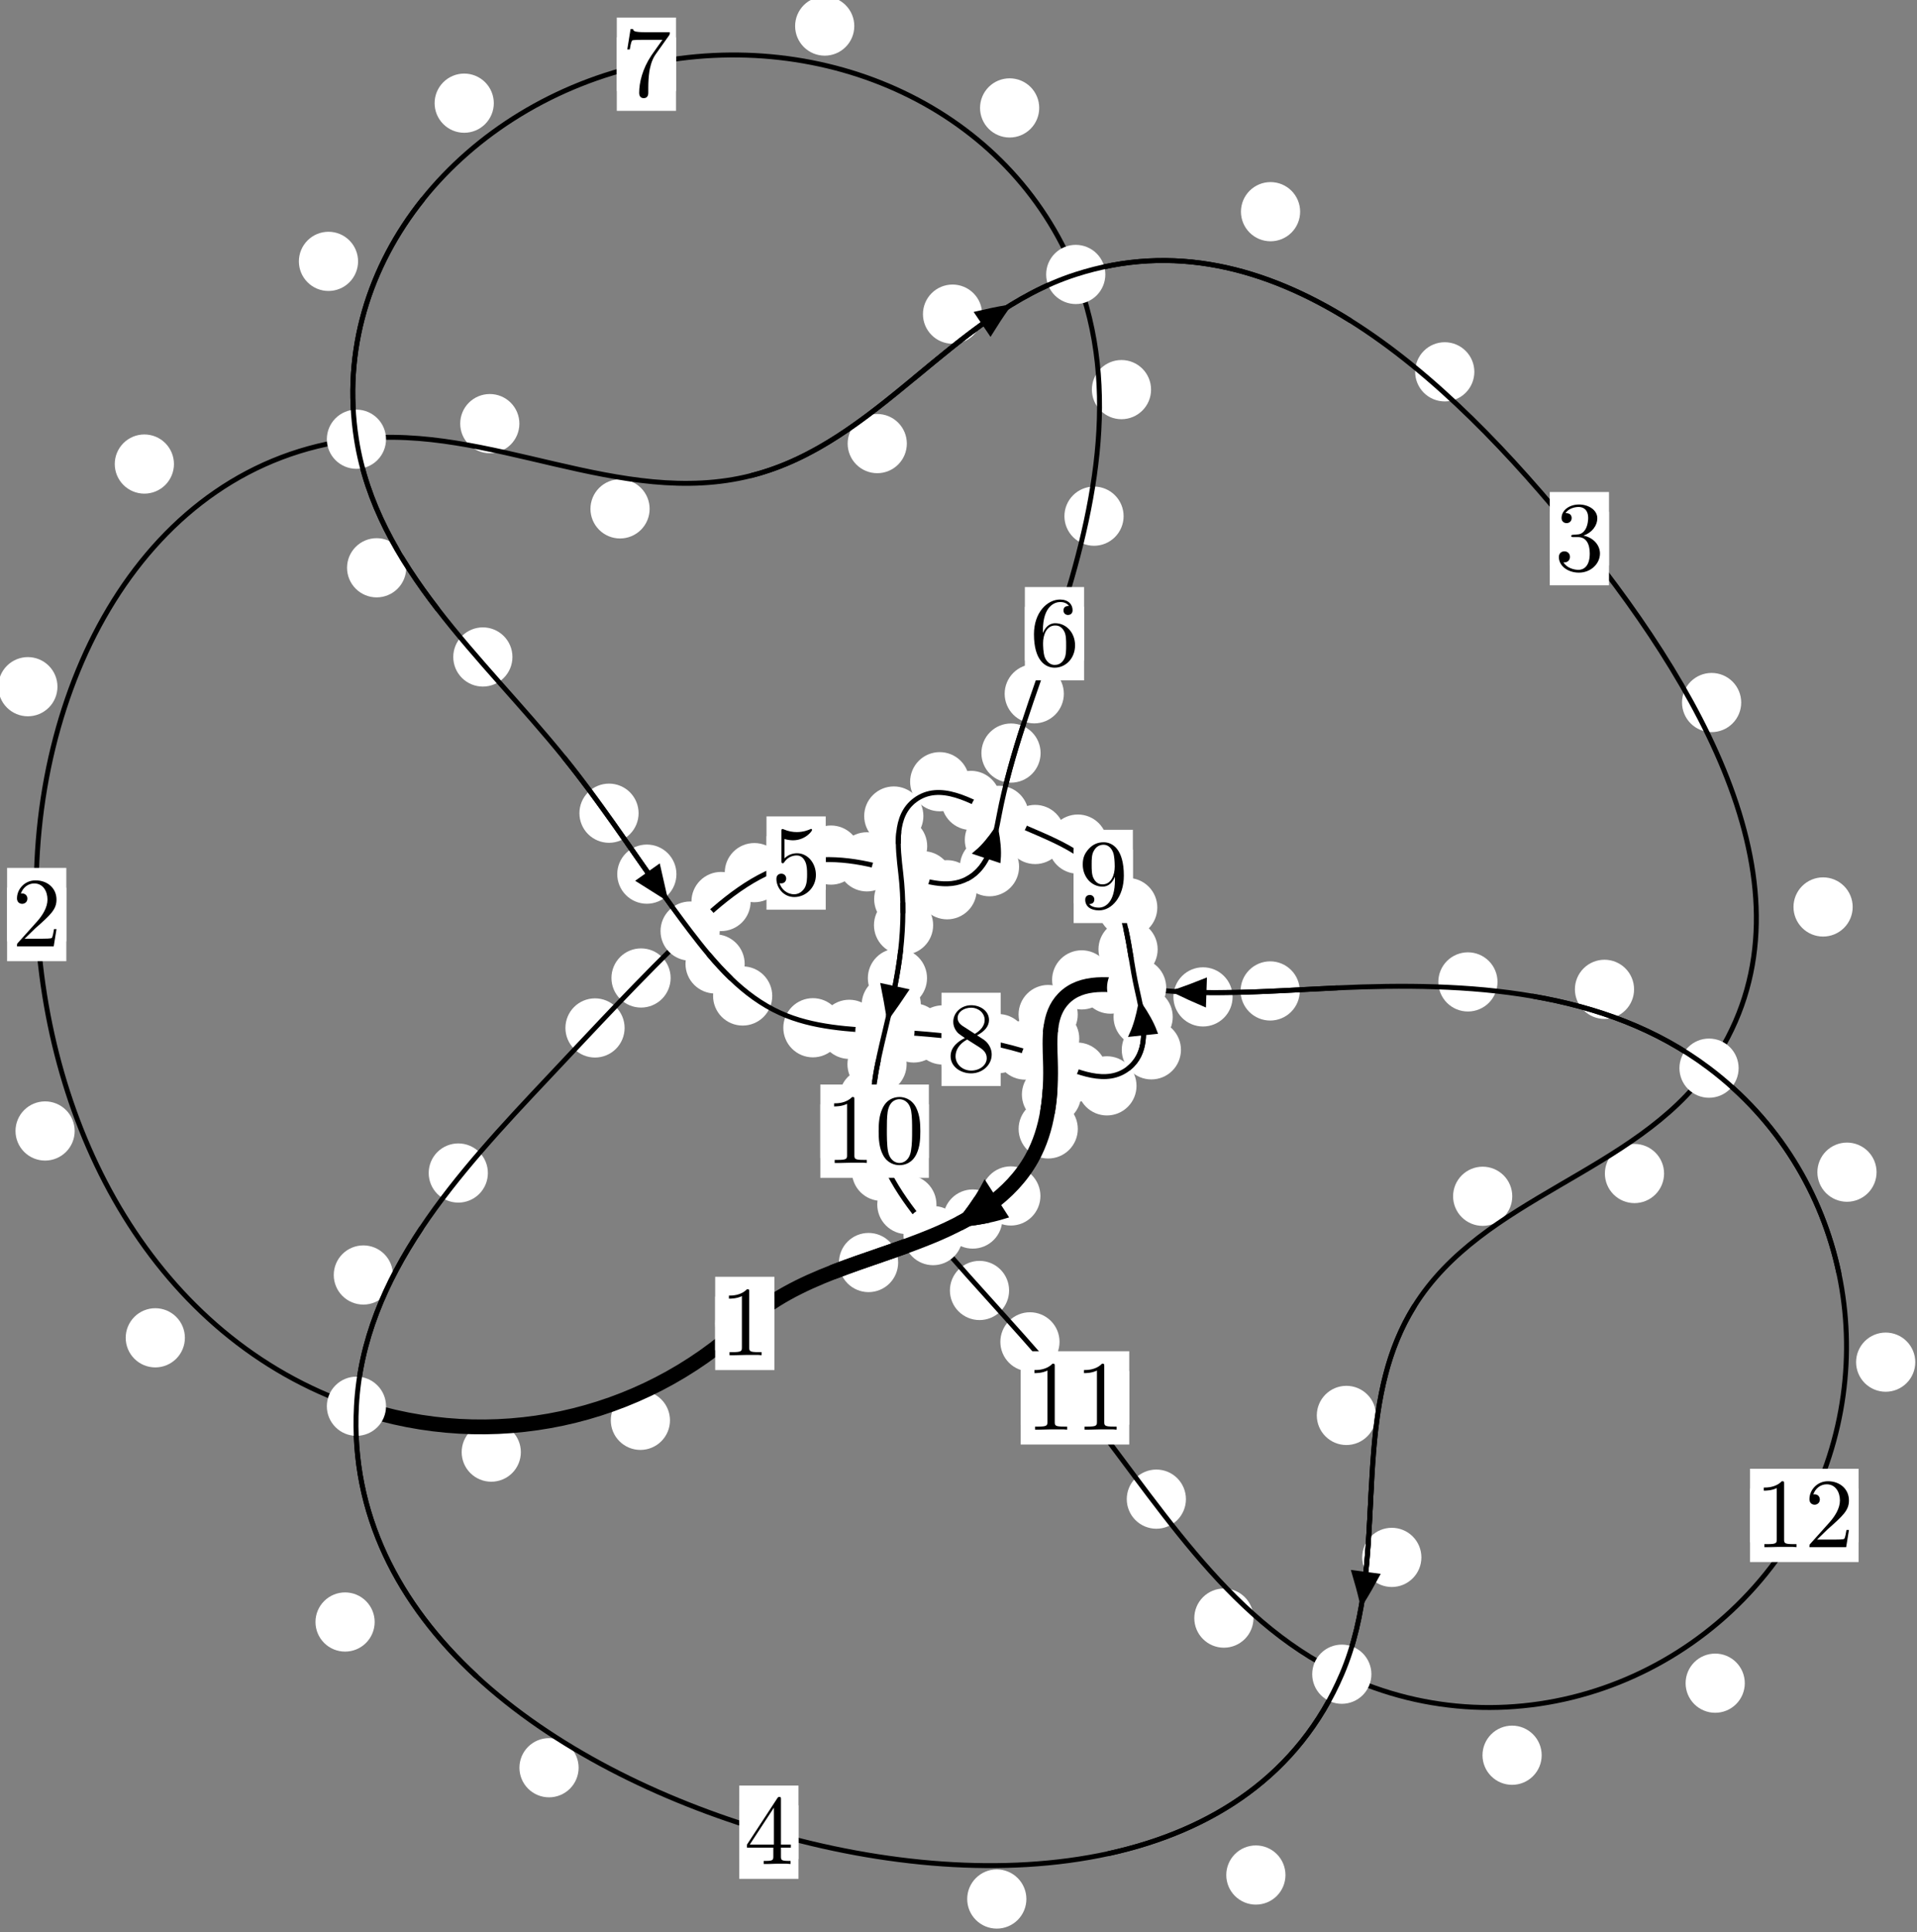 <?xml version="1.0"?>
<!-- Created by MetaPost 1.999 on 2021.07.06:0008 -->
<svg version="1.1" xmlns="http://www.w3.org/2000/svg" xmlns:xlink="http://www.w3.org/1999/xlink" width="193.617" height="195.103" viewBox="0 0 193.617 195.103">
<rect x="0" y="0" width="193.617" height="195.103" fill="#808080" stroke="none"/>
<!-- Original BoundingBox: -36.174240 -52.746887 157.442612 142.356552 -->
  <defs>
    <g transform="scale(0.01,0.01)" id="GLYPHcmr10_48">
      <path style="fill-rule: evenodd;" d="M460 -320C460 -400,455 -480,420 -554C374 -650,292 -666,250 -666C190 -666,117 -640,76 -547C44 -478,39 -400,39 -320C39 -245,43 -155,84 -79C127 2,200 22,249 22C303 22,379 1,423 -94C455 -163,460 -241,460 -320M249 -0C210 -0,151 -25,133 -121C122 -181,122 -273,122 -332C122 -396,122 -462,130 -516C149 -635,224 -644,249 -644C282 -644,348 -626,367 -527C377 -471,377 -395,377 -332C377 -257,377 -189,366 -125C351 -30,294 -0,249 -0"></path>
    </g>
    <g transform="scale(0.01,0.01)" id="GLYPHcmr10_49">
      <path style="fill-rule: evenodd;" d="M294 -640C294 -664,294 -666,271 -666C209 -602,121 -602,89 -602L89 -571C109 -571,168 -571,220 -597L220 -79C220 -43,217 -31,127 -31L95 -31L95 -0L257 -0L130 -3L217 -3L257 -3L297 -3L384 -3L419 -0L419 -31L387 -31C297 -31,294 -42,294 -79"></path>
    </g>
    <g transform="scale(0.01,0.01)" id="GLYPHcmr10_50">
      <path style="fill-rule: evenodd;" d="M127 -77L233 -180C389 -318,449 -372,449 -472C449 -586,359 -666,237 -666C124 -666,50 -574,50 -485C50 -429,100 -429,103 -429C120 -429,155 -441,155 -482C155 -508,137 -534,102 -534C94 -534,92 -534,89 -533C112 -598,166 -635,224 -635C315 -635,358 -554,358 -472C358 -392,308 -313,253 -251L61 -37C50 -26,50 -24,50 -0L421 -0L449 -174L424 -174C419 -144,412 -100,402 -85C395 -77,329 -77,307 -77"></path>
    </g>
    <g transform="scale(0.01,0.01)" id="GLYPHcmr10_51">
      <path style="fill-rule: evenodd;" d="M290 -352C372 -379,430 -449,430 -528C430 -610,342 -666,246 -666C145 -666,69 -606,69 -530C69 -497,91 -478,120 -478C151 -478,171 -500,171 -529C171 -579,124 -579,109 -579C140 -628,206 -641,242 -641C283 -641,338 -619,338 -529C338 -517,336 -459,310 -415C280 -367,246 -364,221 -363C213 -362,189 -360,182 -360C174 -359,167 -358,167 -348C167 -337,174 -337,191 -337L235 -337C317 -337,354 -269,354 -171C354 -35,285 -6,241 -6C198 -6,123 -23,88 -82C123 -77,154 -99,154 -137C154 -173,127 -193,98 -193C74 -193,42 -179,42 -135C42 -44,135 22,244 22C366 22,457 -69,457 -171C457 -253,394 -331,290 -352"></path>
    </g>
    <g transform="scale(0.01,0.01)" id="GLYPHcmr10_52">
      <path style="fill-rule: evenodd;" d="M294 -165L294 -78C294 -42,292 -31,218 -31L197 -31L197 -0L332 -0L238 -3L290 -3L332 -3L374 -3L427 -3L468 -0L468 -31L447 -31C373 -31,371 -42,371 -78L371 -165L471 -165L471 -196L371 -196L371 -651C371 -671,371 -677,355 -677C346 -677,343 -677,335 -665L28 -196L28 -165M300 -196L56 -196L300 -569"></path>
    </g>
    <g transform="scale(0.01,0.01)" id="GLYPHcmr10_53">
      <path style="fill-rule: evenodd;" d="M449 -201C449 -320,367 -420,259 -420C211 -420,168 -404,132 -369L132 -564C152 -558,185 -551,217 -551C340 -551,410 -642,410 -655C410 -661,407 -666,400 -666C399 -666,397 -666,392 -663C372 -654,323 -634,256 -634C216 -634,170 -641,123 -662C115 -665,113 -665,111 -665C101 -665,101 -657,101 -641L101 -345C101 -327,101 -319,115 -319C122 -319,124 -322,128 -328C139 -344,176 -398,257 -398C309 -398,334 -352,342 -334C358 -297,360 -258,360 -208C360 -173,360 -113,336 -71C312 -32,275 -6,229 -6C156 -6,99 -59,82 -118C85 -117,88 -116,99 -116C132 -116,149 -141,149 -165C149 -189,132 -214,99 -214C85 -214,50 -207,50 -161C50 -75,119 22,231 22C347 22,449 -74,449 -201"></path>
    </g>
    <g transform="scale(0.01,0.01)" id="GLYPHcmr10_54">
      <path style="fill-rule: evenodd;" d="M132 -328L132 -352C132 -605,256 -641,307 -641C331 -641,373 -635,395 -601C380 -601,340 -601,340 -556C340 -525,364 -510,386 -510C402 -510,432 -519,432 -558C432 -618,388 -666,305 -666C177 -666,42 -537,42 -316C42 -49,158 22,251 22C362 22,457 -72,457 -204C457 -331,368 -427,257 -427C189 -427,152 -376,132 -328M251 -6C188 -6,158 -66,152 -81C134 -128,134 -208,134 -226C134 -304,166 -404,256 -404C272 -404,318 -404,349 -342C367 -305,367 -254,367 -205C367 -157,367 -107,350 -71C320 -11,274 -6,251 -6"></path>
    </g>
    <g transform="scale(0.01,0.01)" id="GLYPHcmr10_55">
      <path style="fill-rule: evenodd;" d="M476 -609C485 -621,485 -623,485 -644L242 -644C120 -644,118 -657,114 -676L89 -676L56 -470L81 -470C84 -486,93 -549,106 -561C113 -567,191 -567,204 -567L411 -567C400 -551,321 -442,299 -409C209 -274,176 -135,176 -33C176 -23,176 22,222 22C268 22,268 -23,268 -33L268 -84C268 -139,271 -194,279 -248C283 -271,297 -357,341 -419"></path>
    </g>
    <g transform="scale(0.01,0.01)" id="GLYPHcmr10_56">
      <path style="fill-rule: evenodd;" d="M163 -457C117 -487,113 -521,113 -538C113 -599,178 -641,249 -641C322 -641,386 -589,386 -517C386 -460,347 -412,287 -377M309 -362C381 -399,430 -451,430 -517C430 -609,341 -666,250 -666C150 -666,69 -592,69 -499C69 -481,71 -436,113 -389C124 -377,161 -352,186 -335C128 -306,42 -250,42 -151C42 -45,144 22,249 22C362 22,457 -61,457 -168C457 -204,446 -249,408 -291C389 -312,373 -322,309 -362M209 -320L332 -242C360 -223,407 -193,407 -132C407 -58,332 -6,250 -6C164 -6,92 -68,92 -151C92 -209,124 -273,209 -320"></path>
    </g>
    <g transform="scale(0.01,0.01)" id="GLYPHcmr10_57">
      <path style="fill-rule: evenodd;" d="M367 -318L367 -286C367 -52,263 -6,205 -6C188 -6,134 -8,107 -42C151 -42,159 -71,159 -88C159 -119,135 -134,113 -134C97 -134,67 -125,67 -86C67 -19,121 22,206 22C335 22,457 -114,457 -329C457 -598,342 -666,253 -666C198 -666,149 -648,106 -603C65 -558,42 -516,42 -441C42 -316,130 -218,242 -218C303 -218,344 -260,367 -318M243 -241C227 -241,181 -241,150 -304C132 -341,132 -391,132 -440C132 -494,132 -541,153 -578C180 -628,218 -641,253 -641C299 -641,332 -607,349 -562C361 -530,365 -467,365 -421C365 -338,331 -241,243 -241"></path>
    </g>
  </defs>
  <path d="M67.668 143.421C67.668 142.628,67.353 141.868,66.792 141.308C66.232 140.747,65.472 140.432,64.679 140.432C63.886 140.432,63.126 140.747,62.566 141.308C62.005 141.868,61.69 142.628,61.69 143.421C61.69 144.214,62.005 144.974,62.566 145.534C63.126 146.095,63.886 146.41,64.679 146.41C65.472 146.41,66.232 146.095,66.792 145.534C67.353 144.974,67.668 144.214,67.668 143.421Z" style="fill: rgb(100%,100%,100%);stroke: none;"></path>
  <path d="M78.211 133.636C78.211 132.843,77.896 132.083,77.336 131.523C76.775 130.962,76.015 130.647,75.222 130.647C74.43 130.647,73.67 130.962,73.109 131.523C72.549 132.083,72.234 132.843,72.234 133.636C72.234 134.429,72.549 135.189,73.109 135.749C73.67 136.31,74.43 136.625,75.222 136.625C76.015 136.625,76.775 136.31,77.336 135.749C77.896 135.189,78.211 134.429,78.211 133.636Z" style="fill: rgb(100%,100%,100%);stroke: none;"></path>
  <path d="M18.674 135.089C18.674 134.296,18.359 133.536,17.798 132.976C17.238 132.415,16.478 132.1,15.685 132.1C14.892 132.1,14.132 132.415,13.572 132.976C13.011 133.536,12.696 134.296,12.696 135.089C12.696 135.882,13.011 136.642,13.572 137.202C14.132 137.763,14.892 138.078,15.685 138.078C16.478 138.078,17.238 137.763,17.798 137.202C18.359 136.642,18.674 135.882,18.674 135.089Z" style="fill: rgb(100%,100%,100%);stroke: none;"></path>
  <path d="M52.606 146.633C52.606 145.84,52.291 145.08,51.731 144.519C51.171 143.959,50.41 143.644,49.618 143.644C48.825 143.644,48.065 143.959,47.504 144.519C46.944 145.08,46.629 145.84,46.629 146.633C46.629 147.425,46.944 148.186,47.504 148.746C48.065 149.306,48.825 149.621,49.618 149.621C50.41 149.621,51.171 149.306,51.731 148.746C52.291 148.186,52.606 147.425,52.606 146.633Z" style="fill: rgb(100%,100%,100%);stroke: none;"></path>
  <path d="M5.803 69.341C5.803 68.548,5.488 67.788,4.928 67.228C4.367 66.667,3.607 66.352,2.814 66.352C2.022 66.352,1.262 66.667,0.701 67.228C0.141 67.788,-0.174 68.548,-0.174 69.341C-0.174 70.134,0.141 70.894,0.701 71.454C1.262 72.015,2.022 72.33,2.814 72.33C3.607 72.33,4.367 72.015,4.928 71.454C5.488 70.894,5.803 70.134,5.803 69.341Z" style="fill: rgb(100%,100%,100%);stroke: none;"></path>
  <path d="M7.543 114.204C7.543 113.411,7.228 112.651,6.668 112.091C6.107 111.53,5.347 111.215,4.555 111.215C3.762 111.215,3.002 111.53,2.441 112.091C1.881 112.651,1.566 113.411,1.566 114.204C1.566 114.997,1.881 115.757,2.441 116.318C3.002 116.878,3.762 117.193,4.555 117.193C5.347 117.193,6.107 116.878,6.668 116.318C7.228 115.757,7.543 114.997,7.543 114.204Z" style="fill: rgb(100%,100%,100%);stroke: none;"></path>
  <path d="M52.458 42.776C52.458 41.984,52.143 41.223,51.583 40.663C51.022 40.102,50.262 39.788,49.47 39.788C48.677 39.788,47.917 40.102,47.356 40.663C46.796 41.223,46.481 41.984,46.481 42.776C46.481 43.569,46.796 44.329,47.356 44.89C47.917 45.45,48.677 45.765,49.47 45.765C50.262 45.765,51.022 45.45,51.583 44.89C52.143 44.329,52.458 43.569,52.458 42.776Z" style="fill: rgb(100%,100%,100%);stroke: none;"></path>
  <path d="M17.569 46.859C17.569 46.066,17.254 45.306,16.693 44.745C16.133 44.185,15.373 43.87,14.58 43.87C13.787 43.87,13.027 44.185,12.467 44.745C11.906 45.306,11.591 46.066,11.591 46.859C11.591 47.651,11.906 48.411,12.467 48.972C13.027 49.532,13.787 49.847,14.58 49.847C15.373 49.847,16.133 49.532,16.693 48.972C17.254 48.411,17.569 47.651,17.569 46.859Z" style="fill: rgb(100%,100%,100%);stroke: none;"></path>
  <path d="M91.591 44.793C91.591 44,91.276 43.24,90.715 42.68C90.155 42.119,89.395 41.804,88.602 41.804C87.809 41.804,87.049 42.119,86.489 42.68C85.928 43.24,85.613 44,85.613 44.793C85.613 45.586,85.928 46.346,86.489 46.906C87.049 47.467,87.809 47.782,88.602 47.782C89.395 47.782,90.155 47.467,90.715 46.906C91.276 46.346,91.591 45.586,91.591 44.793Z" style="fill: rgb(100%,100%,100%);stroke: none;"></path>
  <path d="M65.613 51.385C65.613 50.592,65.298 49.832,64.738 49.272C64.177 48.711,63.417 48.396,62.624 48.396C61.832 48.396,61.072 48.711,60.511 49.272C59.951 49.832,59.636 50.592,59.636 51.385C59.636 52.178,59.951 52.938,60.511 53.498C61.072 54.059,61.832 54.374,62.624 54.374C63.417 54.374,64.177 54.059,64.738 53.498C65.298 52.938,65.613 52.178,65.613 51.385Z" style="fill: rgb(100%,100%,100%);stroke: none;"></path>
  <path d="M131.314 21.376C131.314 20.583,130.999 19.823,130.438 19.262C129.878 18.702,129.118 18.387,128.325 18.387C127.532 18.387,126.772 18.702,126.212 19.262C125.651 19.823,125.336 20.583,125.336 21.376C125.336 22.168,125.651 22.928,126.212 23.489C126.772 24.049,127.532 24.364,128.325 24.364C129.118 24.364,129.878 24.049,130.438 23.489C130.999 22.928,131.314 22.168,131.314 21.376Z" style="fill: rgb(100%,100%,100%);stroke: none;"></path>
  <path d="M99.195 31.722C99.195 30.929,98.88 30.169,98.32 29.609C97.759 29.048,96.999 28.733,96.207 28.733C95.414 28.733,94.654 29.048,94.093 29.609C93.533 30.169,93.218 30.929,93.218 31.722C93.218 32.515,93.533 33.275,94.093 33.835C94.654 34.396,95.414 34.711,96.207 34.711C96.999 34.711,97.759 34.396,98.32 33.835C98.88 33.275,99.195 32.515,99.195 31.722Z" style="fill: rgb(100%,100%,100%);stroke: none;"></path>
  <path d="M175.862 70.939C175.862 70.147,175.547 69.387,174.986 68.826C174.426 68.266,173.666 67.951,172.873 67.951C172.08 67.951,171.32 68.266,170.76 68.826C170.199 69.387,169.884 70.147,169.884 70.939C169.884 71.732,170.199 72.492,170.76 73.053C171.32 73.613,172.08 73.928,172.873 73.928C173.666 73.928,174.426 73.613,174.986 73.053C175.547 72.492,175.862 71.732,175.862 70.939Z" style="fill: rgb(100%,100%,100%);stroke: none;"></path>
  <path d="M148.909 37.546C148.909 36.753,148.594 35.993,148.033 35.433C147.473 34.872,146.713 34.557,145.92 34.557C145.127 34.557,144.367 34.872,143.807 35.433C143.246 35.993,142.931 36.753,142.931 37.546C142.931 38.339,143.246 39.099,143.807 39.659C144.367 40.22,145.127 40.535,145.92 40.535C146.713 40.535,147.473 40.22,148.033 39.659C148.594 39.099,148.909 38.339,148.909 37.546Z" style="fill: rgb(100%,100%,100%);stroke: none;"></path>
  <path d="M168.071 118.499C168.071 117.707,167.756 116.947,167.195 116.386C166.635 115.826,165.875 115.511,165.082 115.511C164.289 115.511,163.529 115.826,162.969 116.386C162.408 116.947,162.093 117.707,162.093 118.499C162.093 119.292,162.408 120.052,162.969 120.613C163.529 121.173,164.289 121.488,165.082 121.488C165.875 121.488,166.635 121.173,167.195 120.613C167.756 120.052,168.071 119.292,168.071 118.499Z" style="fill: rgb(100%,100%,100%);stroke: none;"></path>
  <path d="M187.121 91.583C187.121 90.79,186.806 90.03,186.245 89.47C185.685 88.909,184.925 88.594,184.132 88.594C183.339 88.594,182.579 88.909,182.019 89.47C181.458 90.03,181.143 90.79,181.143 91.583C181.143 92.376,181.458 93.136,182.019 93.696C182.579 94.257,183.339 94.572,184.132 94.572C184.925 94.572,185.685 94.257,186.245 93.696C186.806 93.136,187.121 92.376,187.121 91.583Z" style="fill: rgb(100%,100%,100%);stroke: none;"></path>
  <path d="M138.974 142.926C138.974 142.133,138.659 141.373,138.099 140.813C137.538 140.252,136.778 139.937,135.985 139.937C135.193 139.937,134.433 140.252,133.872 140.813C133.312 141.373,132.997 142.133,132.997 142.926C132.997 143.719,133.312 144.479,133.872 145.039C134.433 145.6,135.193 145.915,135.985 145.915C136.778 145.915,137.538 145.6,138.099 145.039C138.659 144.479,138.974 143.719,138.974 142.926Z" style="fill: rgb(100%,100%,100%);stroke: none;"></path>
  <path d="M152.739 120.798C152.739 120.005,152.424 119.245,151.864 118.684C151.303 118.124,150.543 117.809,149.75 117.809C148.958 117.809,148.198 118.124,147.637 118.684C147.077 119.245,146.762 120.005,146.762 120.798C146.762 121.59,147.077 122.35,147.637 122.911C148.198 123.471,148.958 123.786,149.75 123.786C150.543 123.786,151.303 123.471,151.864 122.911C152.424 122.35,152.739 121.59,152.739 120.798Z" style="fill: rgb(100%,100%,100%);stroke: none;"></path>
  <path d="M129.832 189.336C129.832 188.543,129.517 187.783,128.956 187.222C128.396 186.662,127.635 186.347,126.843 186.347C126.05 186.347,125.29 186.662,124.729 187.222C124.169 187.783,123.854 188.543,123.854 189.336C123.854 190.128,124.169 190.888,124.729 191.449C125.29 192.009,126.05 192.324,126.843 192.324C127.635 192.324,128.396 192.009,128.956 191.449C129.517 190.888,129.832 190.128,129.832 189.336Z" style="fill: rgb(100%,100%,100%);stroke: none;"></path>
  <path d="M143.561 157.262C143.561 156.469,143.246 155.709,142.685 155.148C142.125 154.588,141.365 154.273,140.572 154.273C139.779 154.273,139.019 154.588,138.459 155.148C137.898 155.709,137.583 156.469,137.583 157.262C137.583 158.054,137.898 158.815,138.459 159.375C139.019 159.936,139.779 160.251,140.572 160.251C141.365 160.251,142.125 159.936,142.685 159.375C143.246 158.815,143.561 158.054,143.561 157.262Z" style="fill: rgb(100%,100%,100%);stroke: none;"></path>
  <path d="M58.44 178.501C58.44 177.708,58.125 176.948,57.565 176.388C57.004 175.827,56.244 175.512,55.452 175.512C54.659 175.512,53.899 175.827,53.338 176.388C52.778 176.948,52.463 177.708,52.463 178.501C52.463 179.294,52.778 180.054,53.338 180.614C53.899 181.175,54.659 181.49,55.452 181.49C56.244 181.49,57.004 181.175,57.565 180.614C58.125 180.054,58.44 179.294,58.44 178.501Z" style="fill: rgb(100%,100%,100%);stroke: none;"></path>
  <path d="M103.665 191.758C103.665 190.965,103.35 190.205,102.789 189.645C102.229 189.084,101.468 188.769,100.676 188.769C99.883 188.769,99.123 189.084,98.562 189.645C98.002 190.205,97.687 190.965,97.687 191.758C97.687 192.551,98.002 193.311,98.562 193.871C99.123 194.432,99.883 194.747,100.676 194.747C101.468 194.747,102.229 194.432,102.789 193.871C103.35 193.311,103.665 192.551,103.665 191.758Z" style="fill: rgb(100%,100%,100%);stroke: none;"></path>
  <path d="M39.687 128.746C39.687 127.953,39.372 127.193,38.812 126.632C38.251 126.072,37.491 125.757,36.698 125.757C35.906 125.757,35.145 126.072,34.585 126.632C34.024 127.193,33.71 127.953,33.71 128.746C33.71 129.538,34.024 130.298,34.585 130.859C35.145 131.419,35.906 131.734,36.698 131.734C37.491 131.734,38.251 131.419,38.812 130.859C39.372 130.298,39.687 129.538,39.687 128.746Z" style="fill: rgb(100%,100%,100%);stroke: none;"></path>
  <path d="M37.841 163.786C37.841 162.993,37.526 162.233,36.966 161.673C36.405 161.112,35.645 160.797,34.852 160.797C34.06 160.797,33.299 161.112,32.739 161.673C32.178 162.233,31.864 162.993,31.864 163.786C31.864 164.579,32.178 165.339,32.739 165.899C33.299 166.46,34.06 166.775,34.852 166.775C35.645 166.775,36.405 166.46,36.966 165.899C37.526 165.339,37.841 164.579,37.841 163.786Z" style="fill: rgb(100%,100%,100%);stroke: none;"></path>
  <path d="M63.085 103.8C63.085 103.007,62.77 102.247,62.209 101.686C61.649 101.126,60.889 100.811,60.096 100.811C59.303 100.811,58.543 101.126,57.983 101.686C57.422 102.247,57.107 103.007,57.107 103.8C57.107 104.592,57.422 105.352,57.983 105.913C58.543 106.473,59.303 106.788,60.096 106.788C60.889 106.788,61.649 106.473,62.209 105.913C62.77 105.352,63.085 104.592,63.085 103.8Z" style="fill: rgb(100%,100%,100%);stroke: none;"></path>
  <path d="M49.276 118.448C49.276 117.656,48.962 116.896,48.401 116.335C47.841 115.775,47.08 115.46,46.288 115.46C45.495 115.46,44.735 115.775,44.174 116.335C43.614 116.896,43.299 117.656,43.299 118.448C43.299 119.241,43.614 120.001,44.174 120.562C44.735 121.122,45.495 121.437,46.288 121.437C47.08 121.437,47.841 121.122,48.401 120.562C48.962 120.001,49.276 119.241,49.276 118.448Z" style="fill: rgb(100%,100%,100%);stroke: none;"></path>
  <path d="M75.814 91.033C75.814 90.241,75.499 89.481,74.939 88.92C74.378 88.36,73.618 88.045,72.825 88.045C72.033 88.045,71.272 88.36,70.712 88.92C70.151 89.481,69.836 90.241,69.836 91.033C69.836 91.826,70.151 92.586,70.712 93.147C71.272 93.707,72.033 94.022,72.825 94.022C73.618 94.022,74.378 93.707,74.939 93.147C75.499 92.586,75.814 91.826,75.814 91.033Z" style="fill: rgb(100%,100%,100%);stroke: none;"></path>
  <path d="M67.734 98.755C67.734 97.962,67.419 97.202,66.858 96.641C66.298 96.081,65.538 95.766,64.745 95.766C63.952 95.766,63.192 96.081,62.632 96.641C62.071 97.202,61.756 97.962,61.756 98.755C61.756 99.547,62.071 100.307,62.632 100.868C63.192 101.428,63.952 101.743,64.745 101.743C65.538 101.743,66.298 101.428,66.858 100.868C67.419 100.307,67.734 99.547,67.734 98.755Z" style="fill: rgb(100%,100%,100%);stroke: none;"></path>
  <path d="M86.915 86.344C86.915 85.552,86.6 84.792,86.04 84.231C85.479 83.671,84.719 83.356,83.927 83.356C83.134 83.356,82.374 83.671,81.813 84.231C81.253 84.792,80.938 85.552,80.938 86.344C80.938 87.137,81.253 87.897,81.813 88.458C82.374 89.018,83.134 89.333,83.927 89.333C84.719 89.333,85.479 89.018,86.04 88.458C86.6 87.897,86.915 87.137,86.915 86.344Z" style="fill: rgb(100%,100%,100%);stroke: none;"></path>
  <path d="M79.178 88.116C79.178 87.324,78.863 86.563,78.303 86.003C77.742 85.442,76.982 85.128,76.189 85.128C75.397 85.128,74.637 85.442,74.076 86.003C73.516 86.563,73.201 87.324,73.201 88.116C73.201 88.909,73.516 89.669,74.076 90.23C74.637 90.79,75.397 91.105,76.189 91.105C76.982 91.105,77.742 90.79,78.303 90.23C78.863 89.669,79.178 88.909,79.178 88.116Z" style="fill: rgb(100%,100%,100%);stroke: none;"></path>
  <path d="M96.222 88.937C96.222 88.144,95.907 87.384,95.347 86.824C94.786 86.263,94.026 85.948,93.233 85.948C92.441 85.948,91.681 86.263,91.12 86.824C90.56 87.384,90.245 88.144,90.245 88.937C90.245 89.73,90.56 90.49,91.12 91.05C91.681 91.611,92.441 91.926,93.233 91.926C94.026 91.926,94.786 91.611,95.347 91.05C95.907 90.49,96.222 89.73,96.222 88.937Z" style="fill: rgb(100%,100%,100%);stroke: none;"></path>
  <path d="M90.545 87.026C90.545 86.233,90.231 85.473,89.67 84.913C89.11 84.352,88.349 84.037,87.557 84.037C86.764 84.037,86.004 84.352,85.443 84.913C84.883 85.473,84.568 86.233,84.568 87.026C84.568 87.819,84.883 88.579,85.443 89.139C86.004 89.7,86.764 90.015,87.557 90.015C88.349 90.015,89.11 89.7,89.67 89.139C90.231 88.579,90.545 87.819,90.545 87.026Z" style="fill: rgb(100%,100%,100%);stroke: none;"></path>
  <path d="M102.928 87.518C102.928 86.726,102.613 85.966,102.053 85.405C101.493 84.845,100.732 84.53,99.94 84.53C99.147 84.53,98.387 84.845,97.826 85.405C97.266 85.966,96.951 86.726,96.951 87.518C96.951 88.311,97.266 89.071,97.826 89.632C98.387 90.192,99.147 90.507,99.94 90.507C100.732 90.507,101.493 90.192,102.053 89.632C102.613 89.071,102.928 88.311,102.928 87.518Z" style="fill: rgb(100%,100%,100%);stroke: none;"></path>
  <path d="M98.648 89.845C98.648 89.053,98.333 88.292,97.773 87.732C97.212 87.172,96.452 86.857,95.66 86.857C94.867 86.857,94.107 87.172,93.546 87.732C92.986 88.292,92.671 89.053,92.671 89.845C92.671 90.638,92.986 91.398,93.546 91.959C94.107 92.519,94.867 92.834,95.66 92.834C96.452 92.834,97.212 92.519,97.773 91.959C98.333 91.398,98.648 90.638,98.648 89.845Z" style="fill: rgb(100%,100%,100%);stroke: none;"></path>
  <path d="M105.1 76.043C105.1 75.251,104.785 74.49,104.224 73.93C103.664 73.369,102.904 73.054,102.111 73.054C101.318 73.054,100.558 73.369,99.998 73.93C99.437 74.49,99.122 75.251,99.122 76.043C99.122 76.836,99.437 77.596,99.998 78.157C100.558 78.717,101.318 79.032,102.111 79.032C102.904 79.032,103.664 78.717,104.224 78.157C104.785 77.596,105.1 76.836,105.1 76.043Z" style="fill: rgb(100%,100%,100%);stroke: none;"></path>
  <path d="M103.424 84.81C103.424 84.017,103.109 83.257,102.548 82.697C101.988 82.136,101.228 81.821,100.435 81.821C99.642 81.821,98.882 82.136,98.322 82.697C97.761 83.257,97.446 84.017,97.446 84.81C97.446 85.603,97.761 86.363,98.322 86.923C98.882 87.484,99.642 87.799,100.435 87.799C101.228 87.799,101.988 87.484,102.548 86.923C103.109 86.363,103.424 85.603,103.424 84.81Z" style="fill: rgb(100%,100%,100%);stroke: none;"></path>
  <path d="M113.485 52.122C113.485 51.329,113.17 50.569,112.609 50.009C112.049 49.448,111.289 49.133,110.496 49.133C109.703 49.133,108.943 49.448,108.383 50.009C107.822 50.569,107.507 51.329,107.507 52.122C107.507 52.915,107.822 53.675,108.383 54.235C108.943 54.796,109.703 55.111,110.496 55.111C111.289 55.111,112.049 54.796,112.609 54.235C113.17 53.675,113.485 52.915,113.485 52.122Z" style="fill: rgb(100%,100%,100%);stroke: none;"></path>
  <path d="M107.448 70.056C107.448 69.263,107.133 68.503,106.573 67.943C106.012 67.382,105.252 67.067,104.459 67.067C103.667 67.067,102.907 67.382,102.346 67.943C101.786 68.503,101.471 69.263,101.471 70.056C101.471 70.849,101.786 71.609,102.346 72.169C102.907 72.73,103.667 73.045,104.459 73.045C105.252 73.045,106.012 72.73,106.573 72.169C107.133 71.609,107.448 70.849,107.448 70.056Z" style="fill: rgb(100%,100%,100%);stroke: none;"></path>
  <path d="M104.961 10.898C104.961 10.105,104.646 9.345,104.086 8.784C103.525 8.224,102.765 7.909,101.972 7.909C101.18 7.909,100.42 8.224,99.859 8.784C99.299 9.345,98.984 10.105,98.984 10.898C98.984 11.69,99.299 12.451,99.859 13.011C100.42 13.572,101.18 13.887,101.972 13.887C102.765 13.887,103.525 13.572,104.086 13.011C104.646 12.451,104.961 11.69,104.961 10.898Z" style="fill: rgb(100%,100%,100%);stroke: none;"></path>
  <path d="M116.257 39.342C116.257 38.55,115.943 37.789,115.382 37.229C114.822 36.669,114.061 36.354,113.269 36.354C112.476 36.354,111.716 36.669,111.155 37.229C110.595 37.789,110.28 38.55,110.28 39.342C110.28 40.135,110.595 40.895,111.155 41.456C111.716 42.016,112.476 42.331,113.269 42.331C114.061 42.331,114.822 42.016,115.382 41.456C115.943 40.895,116.257 40.135,116.257 39.342Z" style="fill: rgb(100%,100%,100%);stroke: none;"></path>
  <path d="M49.874 10.418C49.874 9.625,49.559 8.865,48.998 8.305C48.438 7.744,47.678 7.429,46.885 7.429C46.092 7.429,45.332 7.744,44.772 8.305C44.211 8.865,43.896 9.625,43.896 10.418C43.896 11.211,44.211 11.971,44.772 12.531C45.332 13.092,46.092 13.407,46.885 13.407C47.678 13.407,48.438 13.092,48.998 12.531C49.559 11.971,49.874 11.211,49.874 10.418Z" style="fill: rgb(100%,100%,100%);stroke: none;"></path>
  <path d="M86.284 2.632C86.284 1.839,85.969 1.079,85.409 0.519C84.848 -0.042,84.088 -0.357,83.296 -0.357C82.503 -0.357,81.743 -0.042,81.182 0.519C80.622 1.079,80.307 1.839,80.307 2.632C80.307 3.425,80.622 4.185,81.182 4.745C81.743 5.306,82.503 5.621,83.296 5.621C84.088 5.621,84.848 5.306,85.409 4.745C85.969 4.185,86.284 3.425,86.284 2.632Z" style="fill: rgb(100%,100%,100%);stroke: none;"></path>
  <path d="M41.03 57.333C41.03 56.54,40.715 55.78,40.154 55.22C39.594 54.659,38.834 54.344,38.041 54.344C37.248 54.344,36.488 54.659,35.928 55.22C35.367 55.78,35.052 56.54,35.052 57.333C35.052 58.126,35.367 58.886,35.928 59.446C36.488 60.007,37.248 60.322,38.041 60.322C38.834 60.322,39.594 60.007,40.154 59.446C40.715 58.886,41.03 58.126,41.03 57.333Z" style="fill: rgb(100%,100%,100%);stroke: none;"></path>
  <path d="M36.165 26.392C36.165 25.599,35.85 24.839,35.29 24.279C34.729 23.718,33.969 23.403,33.176 23.403C32.384 23.403,31.623 23.718,31.063 24.279C30.502 24.839,30.187 25.599,30.187 26.392C30.187 27.185,30.502 27.945,31.063 28.505C31.623 29.066,32.384 29.381,33.176 29.381C33.969 29.381,34.729 29.066,35.29 28.505C35.85 27.945,36.165 27.185,36.165 26.392Z" style="fill: rgb(100%,100%,100%);stroke: none;"></path>
  <path d="M64.498 82.116C64.498 81.323,64.183 80.563,63.623 80.002C63.062 79.442,62.302 79.127,61.51 79.127C60.717 79.127,59.957 79.442,59.396 80.002C58.836 80.563,58.521 81.323,58.521 82.116C58.521 82.908,58.836 83.669,59.396 84.229C59.957 84.789,60.717 85.104,61.51 85.104C62.302 85.104,63.062 84.789,63.623 84.229C64.183 83.669,64.498 82.908,64.498 82.116Z" style="fill: rgb(100%,100%,100%);stroke: none;"></path>
  <path d="M51.757 66.34C51.757 65.547,51.442 64.787,50.882 64.227C50.321 63.666,49.561 63.351,48.768 63.351C47.976 63.351,47.215 63.666,46.655 64.227C46.094 64.787,45.78 65.547,45.78 66.34C45.78 67.133,46.094 67.893,46.655 68.453C47.215 69.014,47.976 69.329,48.768 69.329C49.561 69.329,50.321 69.014,50.882 68.453C51.442 67.893,51.757 67.133,51.757 66.34Z" style="fill: rgb(100%,100%,100%);stroke: none;"></path>
  <path d="M75.213 97.334C75.213 96.541,74.898 95.781,74.338 95.22C73.777 94.66,73.017 94.345,72.224 94.345C71.432 94.345,70.672 94.66,70.111 95.22C69.551 95.781,69.236 96.541,69.236 97.334C69.236 98.126,69.551 98.886,70.111 99.447C70.672 100.007,71.432 100.322,72.224 100.322C73.017 100.322,73.777 100.007,74.338 99.447C74.898 98.886,75.213 98.126,75.213 97.334Z" style="fill: rgb(100%,100%,100%);stroke: none;"></path>
  <path d="M68.32 88.269C68.32 87.477,68.005 86.717,67.444 86.156C66.884 85.596,66.124 85.281,65.331 85.281C64.538 85.281,63.778 85.596,63.218 86.156C62.657 86.717,62.342 87.477,62.342 88.269C62.342 89.062,62.657 89.822,63.218 90.383C63.778 90.943,64.538 91.258,65.331 91.258C66.124 91.258,66.884 90.943,67.444 90.383C68.005 89.822,68.32 89.062,68.32 88.269Z" style="fill: rgb(100%,100%,100%);stroke: none;"></path>
  <path d="M85.092 103.78C85.092 102.988,84.777 102.228,84.216 101.667C83.656 101.107,82.896 100.792,82.103 100.792C81.31 100.792,80.55 101.107,79.99 101.667C79.429 102.228,79.114 102.988,79.114 103.78C79.114 104.573,79.429 105.333,79.99 105.894C80.55 106.454,81.31 106.769,82.103 106.769C82.896 106.769,83.656 106.454,84.216 105.894C84.777 105.333,85.092 104.573,85.092 103.78Z" style="fill: rgb(100%,100%,100%);stroke: none;"></path>
  <path d="M77.997 100.571C77.997 99.778,77.682 99.018,77.122 98.458C76.561 97.897,75.801 97.582,75.009 97.582C74.216 97.582,73.456 97.897,72.895 98.458C72.335 99.018,72.02 99.778,72.02 100.571C72.02 101.364,72.335 102.124,72.895 102.684C73.456 103.245,74.216 103.56,75.009 103.56C75.801 103.56,76.561 103.245,77.122 102.684C77.682 102.124,77.997 101.364,77.997 100.571Z" style="fill: rgb(100%,100%,100%);stroke: none;"></path>
  <path d="M95.276 104.305C95.276 103.512,94.961 102.752,94.4 102.192C93.84 101.631,93.08 101.316,92.287 101.316C91.494 101.316,90.734 101.631,90.174 102.192C89.613 102.752,89.298 103.512,89.298 104.305C89.298 105.098,89.613 105.858,90.174 106.418C90.734 106.979,91.494 107.294,92.287 107.294C93.08 107.294,93.84 106.979,94.4 106.418C94.961 105.858,95.276 105.098,95.276 104.305Z" style="fill: rgb(100%,100%,100%);stroke: none;"></path>
  <path d="M88.763 103.94C88.763 103.148,88.448 102.388,87.888 101.827C87.327 101.267,86.567 100.952,85.775 100.952C84.982 100.952,84.222 101.267,83.661 101.827C83.101 102.388,82.786 103.148,82.786 103.94C82.786 104.733,83.101 105.493,83.661 106.054C84.222 106.614,84.982 106.929,85.775 106.929C86.567 106.929,87.327 106.614,87.888 106.054C88.448 105.493,88.763 104.733,88.763 103.94Z" style="fill: rgb(100%,100%,100%);stroke: none;"></path>
  <path d="M103.812 105.383C103.812 104.59,103.497 103.83,102.937 103.27C102.376 102.709,101.616 102.394,100.823 102.394C100.031 102.394,99.271 102.709,98.71 103.27C98.15 103.83,97.835 104.59,97.835 105.383C97.835 106.176,98.15 106.936,98.71 107.496C99.271 108.057,100.031 108.372,100.823 108.372C101.616 108.372,102.376 108.057,102.937 107.496C103.497 106.936,103.812 106.176,103.812 105.383Z" style="fill: rgb(100%,100%,100%);stroke: none;"></path>
  <path d="M98.188 104.507C98.188 103.714,97.873 102.954,97.313 102.394C96.752 101.833,95.992 101.518,95.199 101.518C94.407 101.518,93.646 101.833,93.086 102.394C92.525 102.954,92.211 103.714,92.211 104.507C92.211 105.3,92.525 106.06,93.086 106.62C93.646 107.181,94.407 107.496,95.199 107.496C95.992 107.496,96.752 107.181,97.313 106.62C97.873 106.06,98.188 105.3,98.188 104.507Z" style="fill: rgb(100%,100%,100%);stroke: none;"></path>
  <path d="M111.78 108.259C111.78 107.466,111.465 106.706,110.905 106.146C110.344 105.585,109.584 105.27,108.791 105.27C107.999 105.27,107.239 105.585,106.678 106.146C106.118 106.706,105.803 107.466,105.803 108.259C105.803 109.052,106.118 109.812,106.678 110.372C107.239 110.933,107.999 111.248,108.791 111.248C109.584 111.248,110.344 110.933,110.905 110.372C111.465 109.812,111.78 109.052,111.78 108.259Z" style="fill: rgb(100%,100%,100%);stroke: none;"></path>
  <path d="M106.522 106.034C106.522 105.241,106.207 104.481,105.647 103.92C105.086 103.36,104.326 103.045,103.534 103.045C102.741 103.045,101.981 103.36,101.42 103.92C100.86 104.481,100.545 105.241,100.545 106.034C100.545 106.826,100.86 107.586,101.42 108.147C101.981 108.707,102.741 109.022,103.534 109.022C104.326 109.022,105.086 108.707,105.647 108.147C106.207 107.586,106.522 106.826,106.522 106.034Z" style="fill: rgb(100%,100%,100%);stroke: none;"></path>
  <path d="M119.276 106.009C119.276 105.216,118.961 104.456,118.401 103.896C117.84 103.335,117.08 103.02,116.287 103.02C115.495 103.02,114.735 103.335,114.174 103.896C113.614 104.456,113.299 105.216,113.299 106.009C113.299 106.802,113.614 107.562,114.174 108.122C114.735 108.683,115.495 108.998,116.287 108.998C117.08 108.998,117.84 108.683,118.401 108.122C118.961 107.562,119.276 106.802,119.276 106.009Z" style="fill: rgb(100%,100%,100%);stroke: none;"></path>
  <path d="M114.788 109.647C114.788 108.854,114.474 108.094,113.913 107.534C113.353 106.973,112.592 106.658,111.8 106.658C111.007 106.658,110.247 106.973,109.686 107.534C109.126 108.094,108.811 108.854,108.811 109.647C108.811 110.44,109.126 111.2,109.686 111.76C110.247 112.321,111.007 112.636,111.8 112.636C112.592 112.636,113.353 112.321,113.913 111.76C114.474 111.2,114.788 110.44,114.788 109.647Z" style="fill: rgb(100%,100%,100%);stroke: none;"></path>
  <path d="M116.923 95.863C116.923 95.071,116.608 94.311,116.047 93.75C115.487 93.19,114.727 92.875,113.934 92.875C113.141 92.875,112.381 93.19,111.821 93.75C111.26 94.311,110.945 95.071,110.945 95.863C110.945 96.656,111.26 97.416,111.821 97.977C112.381 98.537,113.141 98.852,113.934 98.852C114.727 98.852,115.487 98.537,116.047 97.977C116.608 97.416,116.923 96.656,116.923 95.863Z" style="fill: rgb(100%,100%,100%);stroke: none;"></path>
  <path d="M118.446 102.689C118.446 101.897,118.132 101.137,117.571 100.576C117.011 100.016,116.25 99.701,115.458 99.701C114.665 99.701,113.905 100.016,113.344 100.576C112.784 101.137,112.469 101.897,112.469 102.689C112.469 103.482,112.784 104.242,113.344 104.803C113.905 105.363,114.665 105.678,115.458 105.678C116.25 105.678,117.011 105.363,117.571 104.803C118.132 104.242,118.446 103.482,118.446 102.689Z" style="fill: rgb(100%,100%,100%);stroke: none;"></path>
  <path d="M111.85 85.236C111.85 84.443,111.535 83.683,110.975 83.123C110.414 82.562,109.654 82.247,108.861 82.247C108.069 82.247,107.309 82.562,106.748 83.123C106.188 83.683,105.873 84.443,105.873 85.236C105.873 86.029,106.188 86.789,106.748 87.349C107.309 87.91,108.069 88.225,108.861 88.225C109.654 88.225,110.414 87.91,110.975 87.349C111.535 86.789,111.85 86.029,111.85 85.236Z" style="fill: rgb(100%,100%,100%);stroke: none;"></path>
  <path d="M116.888 91.64C116.888 90.848,116.573 90.087,116.012 89.527C115.452 88.967,114.692 88.652,113.899 88.652C113.106 88.652,112.346 88.967,111.786 89.527C111.225 90.087,110.91 90.848,110.91 91.64C110.91 92.433,111.225 93.193,111.786 93.754C112.346 94.314,113.106 94.629,113.899 94.629C114.692 94.629,115.452 94.314,116.012 93.754C116.573 93.193,116.888 92.433,116.888 91.64Z" style="fill: rgb(100%,100%,100%);stroke: none;"></path>
  <path d="M101.053 80.825C101.053 80.033,100.738 79.272,100.178 78.712C99.617 78.151,98.857 77.836,98.065 77.836C97.272 77.836,96.512 78.151,95.951 78.712C95.391 79.272,95.076 80.033,95.076 80.825C95.076 81.618,95.391 82.378,95.951 82.939C96.512 83.499,97.272 83.814,98.065 83.814C98.857 83.814,99.617 83.499,100.178 82.939C100.738 82.378,101.053 81.618,101.053 80.825Z" style="fill: rgb(100%,100%,100%);stroke: none;"></path>
  <path d="M107.539 84.264C107.539 83.471,107.224 82.711,106.664 82.151C106.103 81.59,105.343 81.275,104.55 81.275C103.758 81.275,102.997 81.59,102.437 82.151C101.876 82.711,101.562 83.471,101.562 84.264C101.562 85.057,101.876 85.817,102.437 86.377C102.997 86.938,103.758 87.253,104.55 87.253C105.343 87.253,106.103 86.938,106.664 86.377C107.224 85.817,107.539 85.057,107.539 84.264Z" style="fill: rgb(100%,100%,100%);stroke: none;"></path>
  <path d="M93.262 82.4C93.262 81.608,92.947 80.848,92.386 80.287C91.826 79.727,91.066 79.412,90.273 79.412C89.48 79.412,88.72 79.727,88.16 80.287C87.599 80.848,87.284 81.608,87.284 82.4C87.284 83.193,87.599 83.953,88.16 84.514C88.72 85.074,89.48 85.389,90.273 85.389C91.066 85.389,91.826 85.074,92.386 84.514C92.947 83.953,93.262 83.193,93.262 82.4Z" style="fill: rgb(100%,100%,100%);stroke: none;"></path>
  <path d="M97.9 78.936C97.9 78.143,97.585 77.383,97.024 76.822C96.464 76.262,95.704 75.947,94.911 75.947C94.118 75.947,93.358 76.262,92.798 76.822C92.237 77.383,91.922 78.143,91.922 78.936C91.922 79.728,92.237 80.488,92.798 81.049C93.358 81.609,94.118 81.924,94.911 81.924C95.704 81.924,96.464 81.609,97.024 81.049C97.585 80.488,97.9 79.728,97.9 78.936Z" style="fill: rgb(100%,100%,100%);stroke: none;"></path>
  <path d="M94.268 90.786C94.268 89.993,93.953 89.233,93.392 88.673C92.832 88.112,92.072 87.797,91.279 87.797C90.486 87.797,89.726 88.112,89.166 88.673C88.605 89.233,88.29 89.993,88.29 90.786C88.29 91.579,88.605 92.339,89.166 92.899C89.726 93.46,90.486 93.775,91.279 93.775C92.072 93.775,92.832 93.46,93.392 92.899C93.953 92.339,94.268 91.579,94.268 90.786Z" style="fill: rgb(100%,100%,100%);stroke: none;"></path>
  <path d="M93.648 85.448C93.648 84.655,93.333 83.895,92.772 83.335C92.212 82.774,91.452 82.459,90.659 82.459C89.866 82.459,89.106 82.774,88.546 83.335C87.985 83.895,87.67 84.655,87.67 85.448C87.67 86.241,87.985 87.001,88.546 87.561C89.106 88.122,89.866 88.437,90.659 88.437C91.452 88.437,92.212 88.122,92.772 87.561C93.333 87.001,93.648 86.241,93.648 85.448Z" style="fill: rgb(100%,100%,100%);stroke: none;"></path>
  <path d="M93.63 98.77C93.63 97.977,93.315 97.217,92.755 96.657C92.194 96.096,91.434 95.781,90.641 95.781C89.849 95.781,89.088 96.096,88.528 96.657C87.968 97.217,87.653 97.977,87.653 98.77C87.653 99.563,87.968 100.323,88.528 100.883C89.088 101.444,89.849 101.759,90.641 101.759C91.434 101.759,92.194 101.444,92.755 100.883C93.315 100.323,93.63 99.563,93.63 98.77Z" style="fill: rgb(100%,100%,100%);stroke: none;"></path>
  <path d="M94.248 93.421C94.248 92.628,93.933 91.868,93.373 91.308C92.812 90.747,92.052 90.432,91.259 90.432C90.467 90.432,89.707 90.747,89.146 91.308C88.586 91.868,88.271 92.628,88.271 93.421C88.271 94.214,88.586 94.974,89.146 95.534C89.707 96.095,90.467 96.41,91.259 96.41C92.052 96.41,92.812 96.095,93.373 95.534C93.933 94.974,94.248 94.214,94.248 93.421Z" style="fill: rgb(100%,100%,100%);stroke: none;"></path>
  <path d="M91.569 107.462C91.569 106.669,91.254 105.909,90.694 105.349C90.133 104.788,89.373 104.473,88.58 104.473C87.788 104.473,87.028 104.788,86.467 105.349C85.907 105.909,85.592 106.669,85.592 107.462C85.592 108.255,85.907 109.015,86.467 109.575C87.028 110.136,87.788 110.451,88.58 110.451C89.373 110.451,90.133 110.136,90.694 109.575C91.254 109.015,91.569 108.255,91.569 107.462Z" style="fill: rgb(100%,100%,100%);stroke: none;"></path>
  <path d="M93.005 101.46C93.005 100.668,92.69 99.908,92.13 99.347C91.569 98.787,90.809 98.472,90.017 98.472C89.224 98.472,88.464 98.787,87.903 99.347C87.343 99.908,87.028 100.668,87.028 101.46C87.028 102.253,87.343 103.013,87.903 103.574C88.464 104.134,89.224 104.449,90.017 104.449C90.809 104.449,91.569 104.134,92.13 103.574C92.69 103.013,93.005 102.253,93.005 101.46Z" style="fill: rgb(100%,100%,100%);stroke: none;"></path>
  <path d="M92.016 118.275C92.016 117.483,91.701 116.722,91.14 116.162C90.58 115.602,89.819 115.287,89.027 115.287C88.234 115.287,87.474 115.602,86.913 116.162C86.353 116.722,86.038 117.483,86.038 118.275C86.038 119.068,86.353 119.828,86.913 120.389C87.474 120.949,88.234 121.264,89.027 121.264C89.819 121.264,90.58 120.949,91.14 120.389C91.701 119.828,92.016 119.068,92.016 118.275Z" style="fill: rgb(100%,100%,100%);stroke: none;"></path>
  <path d="M90.746 110.852C90.746 110.059,90.432 109.299,89.871 108.738C89.311 108.178,88.55 107.863,87.758 107.863C86.965 107.863,86.205 108.178,85.644 108.738C85.084 109.299,84.769 110.059,84.769 110.852C84.769 111.644,85.084 112.405,85.644 112.965C86.205 113.526,86.965 113.84,87.758 113.84C88.55 113.84,89.311 113.526,89.871 112.965C90.432 112.405,90.746 111.644,90.746 110.852Z" style="fill: rgb(100%,100%,100%);stroke: none;"></path>
  <path d="M101.919 130.308C101.919 129.515,101.604 128.755,101.044 128.195C100.483 127.634,99.723 127.319,98.93 127.319C98.137 127.319,97.377 127.634,96.817 128.195C96.256 128.755,95.941 129.515,95.941 130.308C95.941 131.101,96.256 131.861,96.817 132.421C97.377 132.982,98.137 133.297,98.93 133.297C99.723 133.297,100.483 132.982,101.044 132.421C101.604 131.861,101.919 131.101,101.919 130.308Z" style="fill: rgb(100%,100%,100%);stroke: none;"></path>
  <path d="M94.582 121.634C94.582 120.842,94.267 120.082,93.706 119.521C93.146 118.961,92.386 118.646,91.593 118.646C90.8 118.646,90.04 118.961,89.48 119.521C88.919 120.082,88.604 120.842,88.604 121.634C88.604 122.427,88.919 123.187,89.48 123.748C90.04 124.308,90.8 124.623,91.593 124.623C92.386 124.623,93.146 124.308,93.706 123.748C94.267 123.187,94.582 122.427,94.582 121.634Z" style="fill: rgb(100%,100%,100%);stroke: none;"></path>
  <path d="M119.78 151.38C119.78 150.588,119.465 149.828,118.905 149.267C118.345 148.707,117.584 148.392,116.792 148.392C115.999 148.392,115.239 148.707,114.678 149.267C114.118 149.828,113.803 150.588,113.803 151.38C113.803 152.173,114.118 152.933,114.678 153.494C115.239 154.054,115.999 154.369,116.792 154.369C117.584 154.369,118.345 154.054,118.905 153.494C119.465 152.933,119.78 152.173,119.78 151.38Z" style="fill: rgb(100%,100%,100%);stroke: none;"></path>
  <path d="M107.013 135.497C107.013 134.704,106.698 133.944,106.138 133.384C105.577 132.823,104.817 132.508,104.024 132.508C103.232 132.508,102.472 132.823,101.911 133.384C101.351 133.944,101.036 134.704,101.036 135.497C101.036 136.29,101.351 137.05,101.911 137.61C102.472 138.171,103.232 138.486,104.024 138.486C104.817 138.486,105.577 138.171,106.138 137.61C106.698 137.05,107.013 136.29,107.013 135.497Z" style="fill: rgb(100%,100%,100%);stroke: none;"></path>
  <path d="M155.71 177.239C155.71 176.446,155.395 175.686,154.834 175.126C154.274 174.565,153.514 174.25,152.721 174.25C151.928 174.25,151.168 174.565,150.608 175.126C150.047 175.686,149.732 176.446,149.732 177.239C149.732 178.032,150.047 178.792,150.608 179.352C151.168 179.913,151.928 180.228,152.721 180.228C153.514 180.228,154.274 179.913,154.834 179.352C155.395 178.792,155.71 178.032,155.71 177.239Z" style="fill: rgb(100%,100%,100%);stroke: none;"></path>
  <path d="M126.602 163.393C126.602 162.6,126.287 161.84,125.726 161.279C125.166 160.719,124.406 160.404,123.613 160.404C122.82 160.404,122.06 160.719,121.5 161.279C120.939 161.84,120.624 162.6,120.624 163.393C120.624 164.185,120.939 164.945,121.5 165.506C122.06 166.066,122.82 166.381,123.613 166.381C124.406 166.381,125.166 166.066,125.726 165.506C126.287 164.945,126.602 164.185,126.602 163.393Z" style="fill: rgb(100%,100%,100%);stroke: none;"></path>
  <path d="M193.443 137.548C193.443 136.755,193.128 135.995,192.567 135.434C192.007 134.874,191.247 134.559,190.454 134.559C189.661 134.559,188.901 134.874,188.341 135.434C187.78 135.995,187.465 136.755,187.465 137.548C187.465 138.34,187.78 139.101,188.341 139.661C188.901 140.221,189.661 140.536,190.454 140.536C191.247 140.536,192.007 140.221,192.567 139.661C193.128 139.101,193.443 138.34,193.443 137.548Z" style="fill: rgb(100%,100%,100%);stroke: none;"></path>
  <path d="M176.224 169.963C176.224 169.171,175.909 168.411,175.348 167.85C174.788 167.29,174.028 166.975,173.235 166.975C172.442 166.975,171.682 167.29,171.122 167.85C170.561 168.411,170.246 169.171,170.246 169.963C170.246 170.756,170.561 171.516,171.122 172.077C171.682 172.637,172.442 172.952,173.235 172.952C174.028 172.952,174.788 172.637,175.348 172.077C175.909 171.516,176.224 170.756,176.224 169.963Z" style="fill: rgb(100%,100%,100%);stroke: none;"></path>
  <path d="M165.042 99.9C165.042 99.107,164.727 98.347,164.167 97.787C163.606 97.226,162.846 96.911,162.054 96.911C161.261 96.911,160.501 97.226,159.94 97.787C159.38 98.347,159.065 99.107,159.065 99.9C159.065 100.693,159.38 101.453,159.94 102.013C160.501 102.574,161.261 102.889,162.054 102.889C162.846 102.889,163.606 102.574,164.167 102.013C164.727 101.453,165.042 100.693,165.042 99.9Z" style="fill: rgb(100%,100%,100%);stroke: none;"></path>
  <path d="M189.533 118.364C189.533 117.571,189.218 116.811,188.658 116.25C188.097 115.69,187.337 115.375,186.544 115.375C185.752 115.375,184.992 115.69,184.431 116.25C183.871 116.811,183.556 117.571,183.556 118.364C183.556 119.156,183.871 119.916,184.431 120.477C184.992 121.037,185.752 121.352,186.544 121.352C187.337 121.352,188.097 121.037,188.658 120.477C189.218 119.916,189.533 119.156,189.533 118.364Z" style="fill: rgb(100%,100%,100%);stroke: none;"></path>
  <path d="M131.277 100.063C131.277 99.27,130.962 98.51,130.401 97.95C129.841 97.389,129.081 97.074,128.288 97.074C127.495 97.074,126.735 97.389,126.175 97.95C125.614 98.51,125.299 99.27,125.299 100.063C125.299 100.856,125.614 101.616,126.175 102.176C126.735 102.737,127.495 103.052,128.288 103.052C129.081 103.052,129.841 102.737,130.401 102.176C130.962 101.616,131.277 100.856,131.277 100.063Z" style="fill: rgb(100%,100%,100%);stroke: none;"></path>
  <path d="M151.248 99.151C151.248 98.359,150.933 97.599,150.373 97.038C149.812 96.478,149.052 96.163,148.26 96.163C147.467 96.163,146.707 96.478,146.146 97.038C145.586 97.599,145.271 98.359,145.271 99.151C145.271 99.944,145.586 100.704,146.146 101.265C146.707 101.825,147.467 102.14,148.26 102.14C149.052 102.14,149.812 101.825,150.373 101.265C150.933 100.704,151.248 99.944,151.248 99.151Z" style="fill: rgb(100%,100%,100%);stroke: none;"></path>
  <path d="M115.145 99.373C115.145 98.58,114.831 97.82,114.27 97.26C113.71 96.699,112.949 96.384,112.157 96.384C111.364 96.384,110.604 96.699,110.043 97.26C109.483 97.82,109.168 98.58,109.168 99.373C109.168 100.166,109.483 100.926,110.043 101.486C110.604 102.047,111.364 102.362,112.157 102.362C112.949 102.362,113.71 102.047,114.27 101.486C114.831 100.926,115.145 100.166,115.145 99.373Z" style="fill: rgb(100%,100%,100%);stroke: none;"></path>
  <path d="M124.493 100.664C124.493 99.871,124.178 99.111,123.617 98.551C123.057 97.99,122.297 97.675,121.504 97.675C120.711 97.675,119.951 97.99,119.391 98.551C118.83 99.111,118.515 99.871,118.515 100.664C118.515 101.457,118.83 102.217,119.391 102.777C119.951 103.338,120.711 103.653,121.504 103.653C122.297 103.653,123.057 103.338,123.617 102.777C124.178 102.217,124.493 101.457,124.493 100.664Z" style="fill: rgb(100%,100%,100%);stroke: none;"></path>
  <path d="M108.852 102.445C108.852 101.653,108.538 100.893,107.977 100.332C107.417 99.772,106.656 99.457,105.864 99.457C105.071 99.457,104.311 99.772,103.75 100.332C103.19 100.893,102.875 101.653,102.875 102.445C102.875 103.238,103.19 103.998,103.75 104.559C104.311 105.119,105.071 105.434,105.864 105.434C106.656 105.434,107.417 105.119,107.977 104.559C108.538 103.998,108.852 103.238,108.852 102.445Z" style="fill: rgb(100%,100%,100%);stroke: none;"></path>
  <path d="M112.239 98.945C112.239 98.153,111.924 97.393,111.364 96.832C110.803 96.272,110.043 95.957,109.251 95.957C108.458 95.957,107.698 96.272,107.137 96.832C106.577 97.393,106.262 98.153,106.262 98.945C106.262 99.738,106.577 100.498,107.137 101.059C107.698 101.619,108.458 101.934,109.251 101.934C110.043 101.934,110.803 101.619,111.364 101.059C111.924 100.498,112.239 99.738,112.239 98.945Z" style="fill: rgb(100%,100%,100%);stroke: none;"></path>
  <path d="M109.189 110.522C109.189 109.729,108.874 108.969,108.314 108.408C107.753 107.848,106.993 107.533,106.2 107.533C105.408 107.533,104.648 107.848,104.087 108.408C103.527 108.969,103.212 109.729,103.212 110.522C103.212 111.314,103.527 112.075,104.087 112.635C104.648 113.195,105.408 113.51,106.2 113.51C106.993 113.51,107.753 113.195,108.314 112.635C108.874 112.075,109.189 111.314,109.189 110.522Z" style="fill: rgb(100%,100%,100%);stroke: none;"></path>
  <path d="M109.006 104.872C109.006 104.08,108.691 103.319,108.13 102.759C107.57 102.198,106.81 101.883,106.017 101.883C105.224 101.883,104.464 102.198,103.904 102.759C103.343 103.319,103.028 104.08,103.028 104.872C103.028 105.665,103.343 106.425,103.904 106.986C104.464 107.546,105.224 107.861,106.017 107.861C106.81 107.861,107.57 107.546,108.13 106.986C108.691 106.425,109.006 105.665,109.006 104.872Z" style="fill: rgb(100%,100%,100%);stroke: none;"></path>
  <path d="M105.082 120.764C105.082 119.971,104.767 119.211,104.207 118.651C103.646 118.09,102.886 117.775,102.094 117.775C101.301 117.775,100.541 118.09,99.98 118.651C99.42 119.211,99.105 119.971,99.105 120.764C99.105 121.557,99.42 122.317,99.98 122.878C100.541 123.438,101.301 123.753,102.094 123.753C102.886 123.753,103.646 123.438,104.207 122.878C104.767 122.317,105.082 121.557,105.082 120.764Z" style="fill: rgb(100%,100%,100%);stroke: none;"></path>
  <path d="M108.858 113.995C108.858 113.202,108.543 112.442,107.982 111.881C107.422 111.321,106.662 111.006,105.869 111.006C105.076 111.006,104.316 111.321,103.756 111.881C103.195 112.442,102.88 113.202,102.88 113.995C102.88 114.787,103.195 115.548,103.756 116.108C104.316 116.668,105.076 116.983,105.869 116.983C106.662 116.983,107.422 116.668,107.982 116.108C108.543 115.548,108.858 114.787,108.858 113.995Z" style="fill: rgb(100%,100%,100%);stroke: none;"></path>
  <path d="M90.713 127.487C90.713 126.695,90.398 125.935,89.837 125.374C89.277 124.814,88.516 124.499,87.724 124.499C86.931 124.499,86.171 124.814,85.61 125.374C85.05 125.935,84.735 126.695,84.735 127.487C84.735 128.28,85.05 129.04,85.61 129.601C86.171 130.161,86.931 130.476,87.724 130.476C88.516 130.476,89.277 130.161,89.837 129.601C90.398 129.04,90.713 128.28,90.713 127.487Z" style="fill: rgb(100%,100%,100%);stroke: none;"></path>
  <path d="M101.238 123.095C101.238 122.303,100.923 121.543,100.363 120.982C99.802 120.422,99.042 120.107,98.249 120.107C97.457 120.107,96.696 120.422,96.136 120.982C95.575 121.543,95.26 122.303,95.26 123.095C95.26 123.888,95.575 124.648,96.136 125.209C96.696 125.769,97.457 126.084,98.249 126.084C99.042 126.084,99.802 125.769,100.363 125.209C100.923 124.648,101.238 123.888,101.238 123.095Z" style="fill: rgb(100%,100%,100%);stroke: none;"></path>
  <path d="M75.222 133.636C64.679 143.421,49.618 146.633,36 142C15.685 135.089,4.555 114.204,3.707 92.348C2.814 69.341,14.58 46.859,36 44.352C49.47 42.776,62.624 51.385,75.879 48.022C88.602 44.793,96.207 31.722,108.65 27.713C128.325 21.376,145.92 37.546,159.518 54.393C172.873 70.939,184.132 91.583,172.612 107.86C165.082 118.499,149.75 120.798,142.833 131.918C135.985 142.926,140.572 157.262,135.523 169.058C126.843 189.336,100.676 191.758,77.657 185.01C55.452 178.501,34.852 163.786,36 142C36.698 128.746,46.288 118.448,55.393 108.789C60.096 103.8,64.745 98.755,69.702 94.017C72.825 91.033,76.189 88.116,80.407 87.15C83.927 86.344,87.557 87.026,90.976 88.177C93.233 88.937,95.66 89.845,97.743 88.713C99.94 87.518,100.435 84.81,100.909 82.333C102.111 76.043,104.459 70.056,106.501 63.99C110.496 52.122,113.269 39.342,108.65 27.713C101.972 10.898,83.296 2.632,65.287 6.483C46.885 10.418,33.176 26.392,36 44.352C38.041 57.333,48.768 66.34,56.972 76.497C61.51 82.116,65.331 88.269,69.702 94.017C72.224 97.334,75.009 100.571,78.811 102.291C82.103 103.78,85.775 103.94,89.375 104.142C92.287 104.305,95.199 104.507,98.081 104.956C100.823 105.383,103.534 106.034,106.09 107.116C108.791 108.259,111.8 109.647,114.014 107.852C116.287 106.009,115.458 102.689,114.799 99.738C113.934 95.863,113.899 91.64,111.429 88.5C108.861 85.236,104.55 84.264,100.909 82.333C98.065 80.825,94.911 78.936,92.421 80.795C90.273 82.4,90.659 85.448,90.976 88.177C91.279 90.786,91.259 93.421,90.958 96.03C90.641 98.77,90.017 101.46,89.375 104.142C88.58 107.462,87.758 110.852,88.334 114.224C89.027 118.275,91.593 121.634,94.243 124.767C98.93 130.308,104.024 135.497,108.572 141.154C116.792 151.38,123.613 163.393,135.523 169.058C152.721 177.239,173.235 169.963,182.234 153.022C190.454 137.548,186.544 118.364,172.612 107.86C162.054 99.9,148.26 99.151,135.043 99.755C128.288 100.063,121.504 100.664,114.799 99.738C112.157 99.373,109.251 98.945,107.42 100.838C105.864 102.445,106.017 104.872,106.09 107.116C106.2 110.522,105.869 113.995,104.208 116.974C102.094 120.764,98.249 123.095,94.243 124.767C87.724 127.487,80.427 128.806,75.222 133.636" style="stroke:rgb(0%,0%,0%); stroke-width: 0.498;stroke-linecap: round;stroke-linejoin: round;stroke-miterlimit: 10;fill: none;"></path>
  <path d="M75.222 133.636C64.679 143.421,49.618 146.633,36 142" style="stroke:rgb(0%,0%,0%); stroke-width: 1.494;stroke-linecap: round;stroke-linejoin: round;stroke-miterlimit: 10;fill: none;"></path>
  <path d="M114.799 99.738C112.157 99.373,109.251 98.945,107.42 100.838C105.864 102.445,106.017 104.872,106.09 107.116C106.2 110.522,105.869 113.995,104.208 116.974C102.094 120.764,98.249 123.095,94.243 124.767C87.724 127.487,80.427 128.806,75.222 133.636" style="stroke:rgb(0%,0%,0%); stroke-width: 1.494;stroke-linecap: round;stroke-linejoin: round;stroke-miterlimit: 10;fill: none;"></path>
  <path d="M38.989 142C38.989 141.207,38.674 140.447,38.113 139.887C37.553 139.326,36.793 139.011,36 139.011C35.207 139.011,34.447 139.326,33.887 139.887C33.326 140.447,33.011 141.207,33.011 142C33.011 142.793,33.326 143.553,33.887 144.113C34.447 144.674,35.207 144.989,36 144.989C36.793 144.989,37.553 144.674,38.113 144.113C38.674 143.553,38.989 142.793,38.989 142Z" style="fill: rgb(100%,100%,100%);stroke: none;"></path>
  <path d="M48.071 169.234C40.289 162.018,35.426 152.893,36 142C36.349 135.373,38.921 129.485,42.544 124.046" style="stroke:rgb(0%,0%,0%); stroke-width: 0.498;stroke-linecap: round;stroke-linejoin: round;stroke-miterlimit: 10;fill: none;"></path>
  <path d="M111.639 27.713C111.639 26.921,111.324 26.161,110.764 25.6C110.203 25.04,109.443 24.725,108.65 24.725C107.858 24.725,107.098 25.04,106.537 25.6C105.977 26.161,105.662 26.921,105.662 27.713C105.662 28.506,105.977 29.266,106.537 29.827C107.098 30.387,107.858 30.702,108.65 30.702C109.443 30.702,110.203 30.387,110.764 29.827C111.324 29.266,111.639 28.506,111.639 27.713Z" style="fill: rgb(100%,100%,100%);stroke: none;"></path>
  <path d="M92.369 38.16C97.416 33.988,102.429 29.718,108.65 27.713C118.488 24.544,127.805 27.003,136.363 32.359" style="stroke:rgb(0%,0%,0%); stroke-width: 0.498;stroke-linecap: round;stroke-linejoin: round;stroke-miterlimit: 10;fill: none;"></path>
  <path d="M138.511 169.058C138.511 168.265,138.196 167.505,137.636 166.945C137.075 166.384,136.315 166.069,135.523 166.069C134.73 166.069,133.97 166.384,133.409 166.945C132.849 167.505,132.534 168.265,132.534 169.058C132.534 169.851,132.849 170.611,133.409 171.171C133.97 171.732,134.73 172.047,135.523 172.047C136.315 172.047,137.075 171.732,137.636 171.171C138.196 170.611,138.511 169.851,138.511 169.058Z" style="fill: rgb(100%,100%,100%);stroke: none;"></path>
  <path d="M138.503 150.192C138.163 156.627,138.047 163.16,135.523 169.058C131.183 179.197,122.471 184.872,111.967 187.169" style="stroke:rgb(0%,0%,0%); stroke-width: 0.498;stroke-linecap: round;stroke-linejoin: round;stroke-miterlimit: 10;fill: none;"></path>
  <path d="M72.691 94.017C72.691 93.225,72.376 92.465,71.816 91.904C71.255 91.344,70.495 91.029,69.702 91.029C68.91 91.029,68.15 91.344,67.589 91.904C67.029 92.465,66.714 93.225,66.714 94.017C66.714 94.81,67.029 95.57,67.589 96.131C68.15 96.691,68.91 97.006,69.702 97.006C70.495 97.006,71.255 96.691,71.816 96.131C72.376 95.57,72.691 94.81,72.691 94.017Z" style="fill: rgb(100%,100%,100%);stroke: none;"></path>
  <path d="M63.399 85.209C65.468 88.168,67.517 91.143,69.702 94.017C70.963 95.675,72.29 97.314,73.777 98.753" style="stroke:rgb(0%,0%,0%); stroke-width: 0.498;stroke-linecap: round;stroke-linejoin: round;stroke-miterlimit: 10;fill: none;"></path>
  <path d="M103.897 82.333C103.897 81.541,103.582 80.78,103.022 80.22C102.461 79.659,101.701 79.344,100.909 79.344C100.116 79.344,99.356 79.659,98.795 80.22C98.235 80.78,97.92 81.541,97.92 82.333C97.92 83.126,98.235 83.886,98.795 84.447C99.356 85.007,100.116 85.322,100.909 85.322C101.701 85.322,102.461 85.007,103.022 84.447C103.582 83.886,103.897 83.126,103.897 82.333Z" style="fill: rgb(100%,100%,100%);stroke: none;"></path>
  <path d="M99.972 86.004C100.43 84.868,100.672 83.572,100.909 82.333C101.51 79.188,102.398 76.119,103.39 73.078" style="stroke:rgb(0%,0%,0%); stroke-width: 0.498;stroke-linecap: round;stroke-linejoin: round;stroke-miterlimit: 10;fill: none;"></path>
  <path d="M38.989 44.352C38.989 43.56,38.674 42.799,38.113 42.239C37.553 41.679,36.793 41.364,36 41.364C35.207 41.364,34.447 41.679,33.887 42.239C33.326 42.799,33.011 43.56,33.011 44.352C33.011 45.145,33.326 45.905,33.887 46.466C34.447 47.026,35.207 47.341,36 47.341C36.793 47.341,37.553 47.026,38.113 46.466C38.674 45.905,38.989 45.145,38.989 44.352Z" style="fill: rgb(100%,100%,100%);stroke: none;"></path>
  <path d="M42.684 20.158C37.309 26.889,34.588 35.372,36 44.352C37.02 50.843,40.213 56.34,44.175 61.484" style="stroke:rgb(0%,0%,0%); stroke-width: 0.498;stroke-linecap: round;stroke-linejoin: round;stroke-miterlimit: 10;fill: none;"></path>
  <path d="M92.364 104.142C92.364 103.349,92.049 102.589,91.488 102.029C90.928 101.468,90.168 101.153,89.375 101.153C88.582 101.153,87.822 101.468,87.262 102.029C86.701 102.589,86.386 103.349,86.386 104.142C86.386 104.935,86.701 105.695,87.262 106.255C87.822 106.816,88.582 107.131,89.375 107.131C90.168 107.131,90.928 106.816,91.488 106.255C92.049 105.695,92.364 104.935,92.364 104.142Z" style="fill: rgb(100%,100%,100%);stroke: none;"></path>
  <path d="M90.288 100.108C90.012 101.458,89.696 102.801,89.375 104.142C88.978 105.802,88.573 107.479,88.34 109.163" style="stroke:rgb(0%,0%,0%); stroke-width: 0.498;stroke-linecap: round;stroke-linejoin: round;stroke-miterlimit: 10;fill: none;"></path>
  <path d="M117.788 99.738C117.788 98.945,117.473 98.185,116.912 97.625C116.352 97.064,115.592 96.749,114.799 96.749C114.006 96.749,113.246 97.064,112.686 97.625C112.125 98.185,111.81 98.945,111.81 99.738C111.81 100.531,112.125 101.291,112.686 101.851C113.246 102.412,114.006 102.727,114.799 102.727C115.592 102.727,116.352 102.412,116.912 101.851C117.473 101.291,117.788 100.531,117.788 99.738Z" style="fill: rgb(100%,100%,100%);stroke: none;"></path>
  <path d="M115.506 104.211C115.5 102.781,115.128 101.214,114.799 99.738C114.366 97.801,114.142 95.776,113.716 93.844" style="stroke:rgb(0%,0%,0%); stroke-width: 0.498;stroke-linecap: round;stroke-linejoin: round;stroke-miterlimit: 10;fill: none;"></path>
  <path d="M93.965 88.177C93.965 87.384,93.65 86.624,93.089 86.064C92.529 85.503,91.769 85.188,90.976 85.188C90.183 85.188,89.423 85.503,88.863 86.064C88.302 86.624,87.987 87.384,87.987 88.177C87.987 88.97,88.302 89.73,88.863 90.29C89.423 90.851,90.183 91.166,90.976 91.166C91.769 91.166,92.529 90.851,93.089 90.29C93.65 89.73,93.965 88.97,93.965 88.177Z" style="fill: rgb(100%,100%,100%);stroke: none;"></path>
  <path d="M90.774 84.065C90.642 85.368,90.818 86.813,90.976 88.177C91.128 89.481,91.198 90.792,91.194 92.104" style="stroke:rgb(0%,0%,0%); stroke-width: 0.498;stroke-linecap: round;stroke-linejoin: round;stroke-miterlimit: 10;fill: none;"></path>
  <path d="M97.232 124.767C97.232 123.974,96.917 123.214,96.356 122.654C95.796 122.093,95.036 121.778,94.243 121.778C93.45 121.778,92.69 122.093,92.13 122.654C91.569 123.214,91.254 123.974,91.254 124.767C91.254 125.56,91.569 126.32,92.13 126.88C92.69 127.441,93.45 127.756,94.243 127.756C95.036 127.756,95.796 127.441,96.356 126.88C96.917 126.32,97.232 125.56,97.232 124.767Z" style="fill: rgb(100%,100%,100%);stroke: none;"></path>
  <path d="M99.935 121.665C98.209 122.931,96.246 123.931,94.243 124.767C90.983 126.127,87.529 127.137,84.24 128.41" style="stroke:rgb(0%,0%,0%); stroke-width: 1.494;stroke-linecap: round;stroke-linejoin: round;stroke-miterlimit: 10;fill: none;"></path>
  <path d="M175.601 107.86C175.601 107.067,175.286 106.307,174.725 105.747C174.165 105.186,173.405 104.871,172.612 104.871C171.819 104.871,171.059 105.186,170.499 105.747C169.938 106.307,169.623 107.067,169.623 107.86C169.623 108.653,169.938 109.413,170.499 109.973C171.059 110.534,171.819 110.849,172.612 110.849C173.405 110.849,174.165 110.534,174.725 109.973C175.286 109.413,175.601 108.653,175.601 107.86Z" style="fill: rgb(100%,100%,100%);stroke: none;"></path>
  <path d="M185.73 128.577C184.039 120.534,179.578 113.112,172.612 107.86C167.333 103.88,161.245 101.703,154.824 100.596" style="stroke:rgb(0%,0%,0%); stroke-width: 0.498;stroke-linecap: round;stroke-linejoin: round;stroke-miterlimit: 10;fill: none;"></path>
  <path d="M109.079 107.116C109.079 106.323,108.764 105.563,108.203 105.002C107.643 104.442,106.883 104.127,106.09 104.127C105.297 104.127,104.537 104.442,103.977 105.002C103.416 105.563,103.101 106.323,103.101 107.116C103.101 107.908,103.416 108.668,103.977 109.229C104.537 109.789,105.297 110.104,106.09 110.104C106.883 110.104,107.643 109.789,108.203 109.229C108.764 108.668,109.079 107.908,109.079 107.116Z" style="fill: rgb(100%,100%,100%);stroke: none;"></path>
  <path d="M106.144 103.738C105.997 104.826,106.054 105.994,106.09 107.116C106.145 108.819,106.09 110.538,105.813 112.205" style="stroke:rgb(0%,0%,0%); stroke-width: 1.494;stroke-linecap: round;stroke-linejoin: round;stroke-miterlimit: 10;fill: none;"></path>
  <path d="M104.208 116.974C102.516 120.006,99.718 122.105,96.615 123.679" style="stroke:rgb(0%,0%,0%); stroke-width: 0.498;stroke-linecap: round;stroke-linejoin: round;stroke-miterlimit: 10;fill: none;"></path>
  <path d="M99.465 119.571C98.696 121.032,97.712 122.398,96.615 123.679C98.296 123.549,99.958 123.279,101.535 122.789Z" style="stroke:rgb(0%,0%,0%); stroke-width: 0.498;fill: rgb(0%,0%,0%);"></path>
  <path d="M104.208 116.974C102.516 120.006,99.718 122.105,96.615 123.679" style="stroke:rgb(0%,0%,0%); stroke-width: 0.498;stroke-linecap: round;stroke-linejoin: round;stroke-miterlimit: 10;fill: none;"></path>
  <path d="M98.436 121.294C97.883 122.121,97.269 122.915,96.615 123.679C97.617 123.601,98.613 123.474,99.588 123.28Z" style="stroke:rgb(0%,0%,0%); stroke-width: 0.498;fill: rgb(0%,0%,0%);"></path>
  <path d="M75.879 48.022C86.057 45.439,92.96 36.557,101.685 31.055" style="stroke:rgb(0%,0%,0%); stroke-width: 0.498;stroke-linecap: round;stroke-linejoin: round;stroke-miterlimit: 10;fill: none;"></path>
  <path d="M100.034 33.559C100.562 32.706,101.11 31.869,101.685 31.055C100.702 31.223,99.723 31.428,98.747 31.658Z" style="stroke:rgb(0%,0%,0%); stroke-width: 0.498;fill: rgb(0%,0%,0%);"></path>
  <path d="M142.833 131.918C137.355 140.724,139.195 151.661,137.564 161.723" style="stroke:rgb(0%,0%,0%); stroke-width: 0.498;stroke-linecap: round;stroke-linejoin: round;stroke-miterlimit: 10;fill: none;"></path>
  <path d="M136.785 158.825C137.072 159.787,137.335 160.752,137.564 161.723C138.088 160.874,138.585 160.006,139.062 159.123Z" style="stroke:rgb(0%,0%,0%); stroke-width: 0.498;fill: rgb(0%,0%,0%);"></path>
  <path d="M97.743 88.713C99.5 87.757,100.169 85.833,100.608 83.833" style="stroke:rgb(0%,0%,0%); stroke-width: 0.498;stroke-linecap: round;stroke-linejoin: round;stroke-miterlimit: 10;fill: none;"></path>
  <path d="M100.823 86.825C100.909 85.865,100.789 84.847,100.608 83.833C100.019 84.678,99.384 85.483,98.645 86.101Z" style="stroke:rgb(0%,0%,0%); stroke-width: 0.498;fill: rgb(0%,0%,0%);"></path>
  <path d="M56.972 76.497C60.602 80.992,63.774 85.829,67.135 90.527" style="stroke:rgb(0%,0%,0%); stroke-width: 0.498;stroke-linecap: round;stroke-linejoin: round;stroke-miterlimit: 10;fill: none;"></path>
  <path d="M64.598 88.927C65.441 89.464,66.287 89.999,67.135 90.527C66.909 89.553,66.69 88.578,66.473 87.601Z" style="stroke:rgb(0%,0%,0%); stroke-width: 0.498;fill: rgb(0%,0%,0%);"></path>
  <path d="M114.014 107.852C115.833 106.377,115.665 103.958,115.189 101.538" style="stroke:rgb(0%,0%,0%); stroke-width: 0.498;stroke-linecap: round;stroke-linejoin: round;stroke-miterlimit: 10;fill: none;"></path>
  <path d="M116.619 104.175C116.288 103.287,115.764 102.402,115.189 101.538C114.984 102.556,114.729 103.552,114.336 104.414Z" style="stroke:rgb(0%,0%,0%); stroke-width: 0.498;fill: rgb(0%,0%,0%);"></path>
  <path d="M90.958 96.03C90.705 98.222,90.254 100.382,89.756 102.532" style="stroke:rgb(0%,0%,0%); stroke-width: 0.498;stroke-linecap: round;stroke-linejoin: round;stroke-miterlimit: 10;fill: none;"></path>
  <path d="M89.22 99.58C89.417 100.56,89.591 101.545,89.756 102.532C90.337 101.718,90.911 100.898,91.464 100.066Z" style="stroke:rgb(0%,0%,0%); stroke-width: 0.498;fill: rgb(0%,0%,0%);"></path>
  <path d="M135.043 99.755C129.639 100.001,124.216 100.435,118.831 100.125" style="stroke:rgb(0%,0%,0%); stroke-width: 0.498;stroke-linecap: round;stroke-linejoin: round;stroke-miterlimit: 10;fill: none;"></path>
  <path d="M121.639 99.071C120.71 99.443,119.775 99.796,118.831 100.125C119.731 100.56,120.642 100.972,121.562 101.366Z" style="stroke:rgb(0%,0%,0%); stroke-width: 0.498;fill: rgb(0%,0%,0%);"></path>
  <path d="M72.232 136.346L78.213 136.346L78.213 128.926L72.232 128.926Z" style="fill: rgb(100%,100%,100%);stroke: none;"></path>
  <path d="M72.232 138.346L78.213 138.346L78.213 130.926L72.232 130.926Z" style="fill: rgb(100%,100%,100%);stroke: none;"></path>
  <g transform="translate(72.732 136.846)" style="fill: rgb(0%,0%,0%);">
    <use xlink:href="#GLYPHcmr10_49"></use>
  </g>
  <path d="M0.716 95.058L6.698 95.058L6.698 87.638L0.716 87.638Z" style="fill: rgb(100%,100%,100%);stroke: none;"></path>
  <path d="M0.716 97.058L6.698 97.058L6.698 89.638L0.716 89.638Z" style="fill: rgb(100%,100%,100%);stroke: none;"></path>
  <g transform="translate(1.216 95.558)" style="fill: rgb(0%,0%,0%);">
    <use xlink:href="#GLYPHcmr10_50"></use>
  </g>
  <path d="M156.527 57.103L162.509 57.103L162.509 49.683L156.527 49.683Z" style="fill: rgb(100%,100%,100%);stroke: none;"></path>
  <path d="M156.527 59.103L162.509 59.103L162.509 51.683L156.527 51.683Z" style="fill: rgb(100%,100%,100%);stroke: none;"></path>
  <g transform="translate(157.027 57.603)" style="fill: rgb(0%,0%,0%);">
    <use xlink:href="#GLYPHcmr10_51"></use>
  </g>
  <path d="M74.666 187.721L80.647 187.721L80.647 180.3L74.666 180.3Z" style="fill: rgb(100%,100%,100%);stroke: none;"></path>
  <path d="M74.666 189.721L80.647 189.721L80.647 182.3L74.666 182.3Z" style="fill: rgb(100%,100%,100%);stroke: none;"></path>
  <g transform="translate(75.166 188.221)" style="fill: rgb(0%,0%,0%);">
    <use xlink:href="#GLYPHcmr10_52"></use>
  </g>
  <path d="M77.416 89.861L83.398 89.861L83.398 82.44L77.416 82.44Z" style="fill: rgb(100%,100%,100%);stroke: none;"></path>
  <path d="M77.416 91.861L83.398 91.861L83.398 84.44L77.416 84.44Z" style="fill: rgb(100%,100%,100%);stroke: none;"></path>
  <g transform="translate(77.916 90.361)" style="fill: rgb(0%,0%,0%);">
    <use xlink:href="#GLYPHcmr10_53"></use>
  </g>
  <path d="M103.511 66.701L109.492 66.701L109.492 59.28L103.511 59.28Z" style="fill: rgb(100%,100%,100%);stroke: none;"></path>
  <path d="M103.511 68.701L109.492 68.701L109.492 61.28L103.511 61.28Z" style="fill: rgb(100%,100%,100%);stroke: none;"></path>
  <g transform="translate(104.011 67.201)" style="fill: rgb(0%,0%,0%);">
    <use xlink:href="#GLYPHcmr10_54"></use>
  </g>
  <path d="M62.297 9.193L68.278 9.193L68.278 1.773L62.297 1.773Z" style="fill: rgb(100%,100%,100%);stroke: none;"></path>
  <path d="M62.297 11.193L68.278 11.193L68.278 3.773L62.297 3.773Z" style="fill: rgb(100%,100%,100%);stroke: none;"></path>
  <g transform="translate(62.797 9.693)" style="fill: rgb(0%,0%,0%);">
    <use xlink:href="#GLYPHcmr10_55"></use>
  </g>
  <path d="M95.091 107.666L101.072 107.666L101.072 100.246L95.091 100.246Z" style="fill: rgb(100%,100%,100%);stroke: none;"></path>
  <path d="M95.091 109.666L101.072 109.666L101.072 102.246L95.091 102.246Z" style="fill: rgb(100%,100%,100%);stroke: none;"></path>
  <g transform="translate(95.591 108.166)" style="fill: rgb(0%,0%,0%);">
    <use xlink:href="#GLYPHcmr10_56"></use>
  </g>
  <path d="M108.438 91.21L114.42 91.21L114.42 83.79L108.438 83.79Z" style="fill: rgb(100%,100%,100%);stroke: none;"></path>
  <path d="M108.438 93.21L114.42 93.21L114.42 85.79L108.438 85.79Z" style="fill: rgb(100%,100%,100%);stroke: none;"></path>
  <g transform="translate(108.938 91.71)" style="fill: rgb(0%,0%,0%);">
    <use xlink:href="#GLYPHcmr10_57"></use>
  </g>
  <path d="M82.853 116.934L93.816 116.934L93.816 109.514L82.853 109.514Z" style="fill: rgb(100%,100%,100%);stroke: none;"></path>
  <path d="M82.853 118.934L93.816 118.934L93.816 111.514L82.853 111.514Z" style="fill: rgb(100%,100%,100%);stroke: none;"></path>
  <g transform="translate(83.353 117.434)" style="fill: rgb(0%,0%,0%);">
    <use xlink:href="#GLYPHcmr10_49"></use>
    <use xlink:href="#GLYPHcmr10_48" x="5"></use>
  </g>
  <path d="M103.09 143.864L114.053 143.864L114.053 136.444L103.09 136.444Z" style="fill: rgb(100%,100%,100%);stroke: none;"></path>
  <path d="M103.09 145.864L114.053 145.864L114.053 138.444L103.09 138.444Z" style="fill: rgb(100%,100%,100%);stroke: none;"></path>
  <g transform="translate(103.59 144.364)" style="fill: rgb(0%,0%,0%);">
    <use xlink:href="#GLYPHcmr10_49"></use>
    <use xlink:href="#GLYPHcmr10_49" x="5"></use>
  </g>
  <path d="M176.753 155.732L187.716 155.732L187.716 148.312L176.753 148.312Z" style="fill: rgb(100%,100%,100%);stroke: none;"></path>
  <path d="M176.753 157.732L187.716 157.732L187.716 150.312L176.753 150.312Z" style="fill: rgb(100%,100%,100%);stroke: none;"></path>
  <g transform="translate(177.253 156.232)" style="fill: rgb(0%,0%,0%);">
    <use xlink:href="#GLYPHcmr10_49"></use>
    <use xlink:href="#GLYPHcmr10_50" x="5"></use>
  </g>
</svg>
